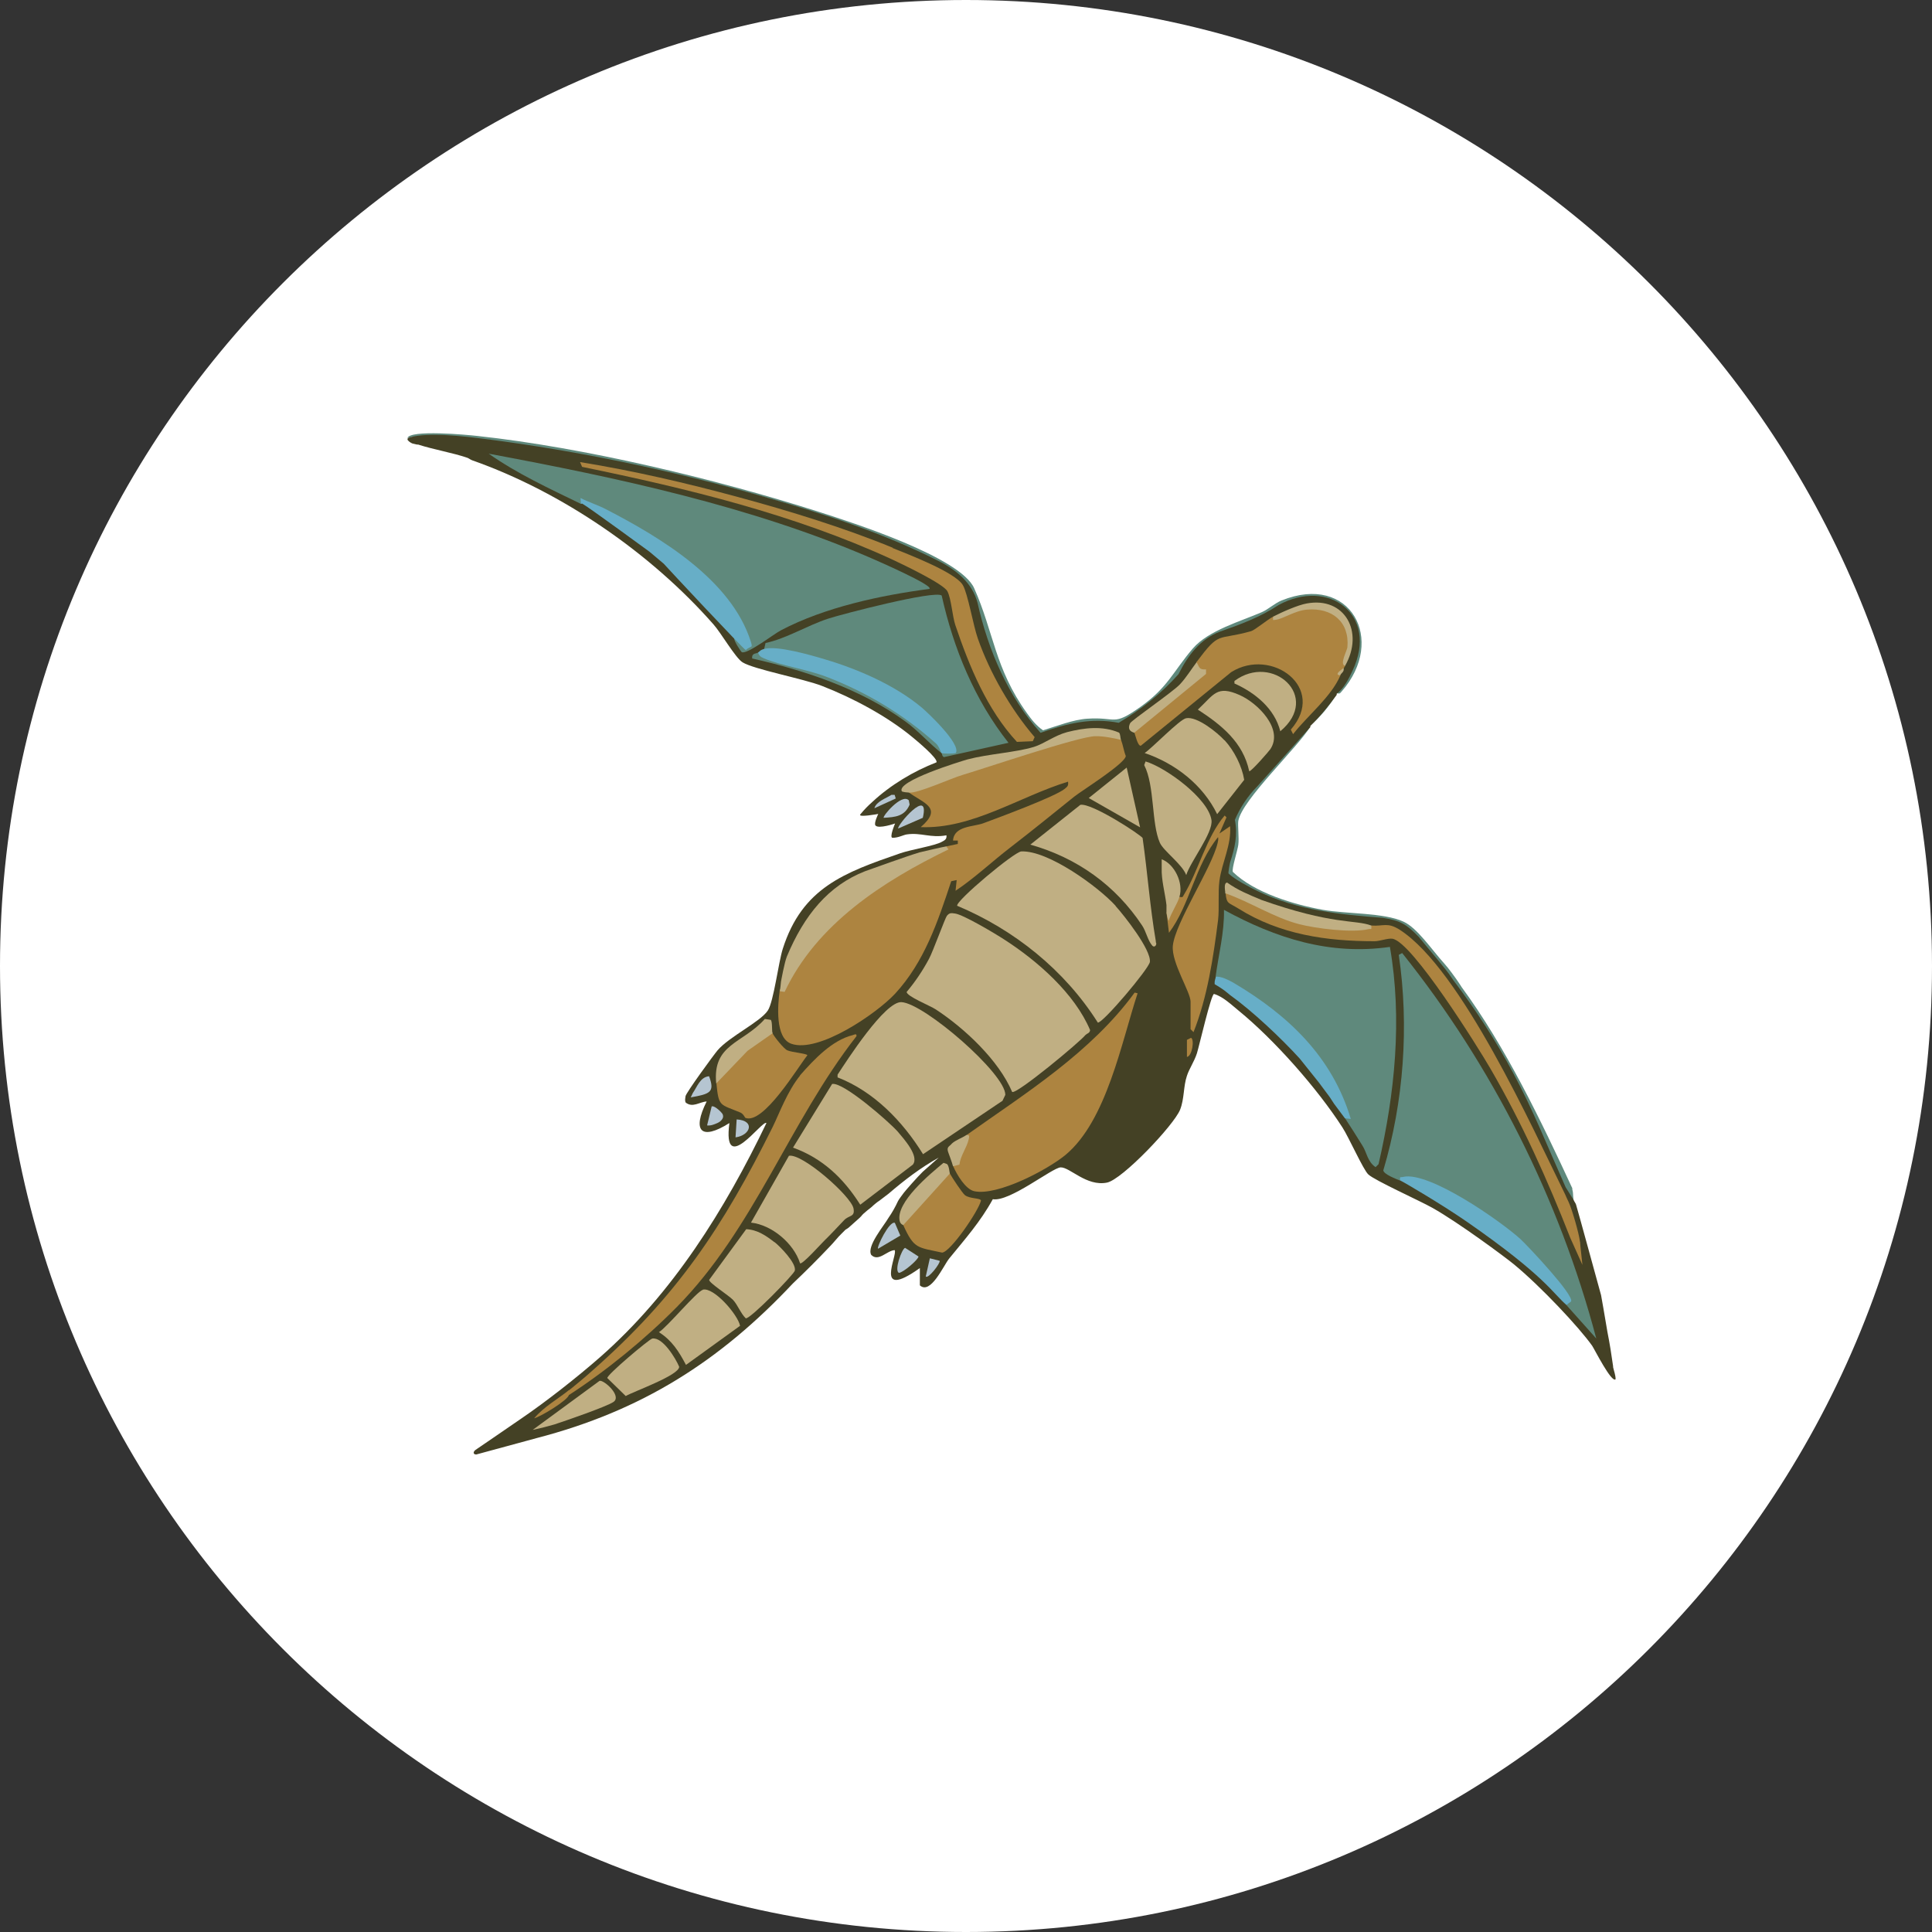 <?xml version="1.0" encoding="UTF-8"?>
<svg id="Layer_1" xmlns="http://www.w3.org/2000/svg" version="1.1" viewBox="0 0 85 85">
  <rect x="0" y="0" width="85" height="85" fill="#333333" stroke="none"/>
  <!-- Generator: Adobe Illustrator 29.1.0, SVG Export Plug-In . SVG Version: 2.1.0 Build 142)  -->
  <defs>
    <style>
      .st0 {
        fill: #b5c5d1;
      }

      .st1 {
        fill: #ad8440;
      }

      .st2 {
        fill: #67aec7;
      }

      .st3 {
        fill: #fff;
      }

      .st4 {
        fill: #c0af83;
      }

      .st5 {
        fill: #444125;
      }

      .st6 {
        fill: #5f897c;
      }
    </style>
  </defs>
  <path class="st3" d="M42.5,0c23.47,0,42.5,19.03,42.5,42.5s-19.03,42.5-42.5,42.5S0,65.97,0,42.5,19.03,0,42.5,0Z"/>
  <g>
    <path class="st6" d="M17.92,19.28c.1-.39,2.65-.15,3.08-.1,4.72.51,10.47,1.89,15,3.33,1.5.48,6.25,2,6.86,3.37.86,1.93.91,3.53,2.31,5.48.2.28.42.57.72.77.59-.18,1.33-.47,1.94-.51,1.32-.09,1.1.36,2.33-.51s1.44-1.55,2.32-2.58c.69-.8,2.1-1.19,3.04-1.6.29-.13.58-.4.86-.51,3.03-1.23,4.64,1.74,2.64,4.01-.09.1-.07.09-.22.07.73-1.19,1.62-2.64.24-3.79s-2.86.14-4.09.7c-.94.43-1.56.3-2.36,1.22-.32.37-.51.93-.79,1.26-.2.23-2.34,1.93-2.55,1.99-.15.04-1.06-.14-1.43-.11-.71.05-1.37.37-2.04.55-.39-.05-1.94-2.89-2.15-3.38-.99-2.28-.21-3.13-2.68-4.38-5.02-2.52-14.18-4.57-19.8-5.23-1.03-.12-2.22-.27-3.24-.06Z"/>
    <path class="st6" d="M69.18,52.29c-1.39-3-2.92-6.2-4.88-8.87-.02-.03-.08-.13-.11-.17-.13-.2-.48-.68-.64-.85-.58-.64-1.19-1.57-1.8-1.85-.85-.4-2.54-.34-3.54-.52-1.28-.23-3.02-.75-3.97-1.67-.06-.12.21-.95.24-1.19.04-.3-.03-.85,0-1.05.15-.92,2.62-3.24,3.16-4.14-.66.57-3.33,3.38-3.42,4.03-.03.2.09.62.05.9-.08.5-.36,1.04-.31,1.57,1.36,1.07,3.33,1.54,5.03,1.82.69.12,1.88.06,2.49.3.64.25,1.36,1.27,1.97,1.98.18.21.43.49.55.65,0,0,0,0,0,0,1.79,2.98,2.83,4.52,4.93,9.29q.04.1.14.28c.07.12.15.16.16,0-.04-.32,0-.25-.06-.5Z"/>
    <path class="st6" d="M58.8,30.55c-.31.5-.69.98-1.16,1.37l1.16-1.37Z"/>
    <path class="st5" d="M70.97,60.11c-.07-.5-.15-1.01-.25-1.51-.13-.76-.26-1.54-.28-1.62-.03-.1-1.04-3.8-1.1-3.98-.01-.05-.07-.12-.11-.21,0,0-.34-.54-.35-.56-.84-1.89-1.39-3.31-2.3-5.01-.76-1.42-1.65-2.79-2.62-4.07-.08-.11-.12-.17-.12-.17-.17-.28-.94-1.17-1.42-1.76-.55-.57-.82-.72-1.59-.84-1.86-.14-3.74-.33-5.47-1.16-.37-.18-1.03-.52-1.31-.79-.02-.02.05-.42.07-.49.21-.64.34-1.21.21-1.87.23-.54.56-1.04,1-1.49l2.32-2.59v-.05c.43-.42.81-.89,1.16-1.37,0-.01,0-.04,0-.05.31-.22.54-.67.7-1.02,1.15-2.45-1.05-4.09-3.26-2.88-.8.53-1.69.86-2.58,1.17-.87.33-1.41,1.05-1.82,1.87-.74.84-1.67,1.57-2.63,2.14-1.21-.23-2.26.02-3.44.44-1.42-1.57-2.31-3.65-2.77-5.71-.23-.89-.94-1.46-1.74-1.86-2.44-1.23-5.04-2.07-7.67-2.82-4.03-1.15-8.13-2.01-12.28-2.54-.88-.11-2.5-.31-3.31-.06-.03,0-.06.03-.08.05v.05c.05.07.12.12.21.16,0,0,.14.03.21.05h.05c.68.22,1.52.36,2.16.58.06.02.13.08.21.11,3.95,1.39,7.86,4.08,10.62,7.22.33.37.97,1.48,1.28,1.67.5.31,2.68.72,3.5,1.04,1.34.52,2.86,1.33,3.97,2.25.17.14,1.15.95,1.06,1.11-.99.38-2.03,1-2.83,1.75-.19.17-.33.31-.52.54-.12.15.79-.02.79-.02,0,0-.21.42-.12.51.14.16.86-.09.86-.09,0,0-.27.63-.11.63.26,0,.48-.13.63-.15.63-.09,1.04.17,1.74.04.02.18-.08.22-.21.29-.3.17-1.36.34-1.82.5-2.46.85-4.31,1.51-5.17,4.2-.19.59-.4,2.33-.66,2.72-.33.5-1.7,1.15-2.21,1.75-.17.2-1.39,1.87-1.41,2.02-.01.09-.04.19.01.28.31.24.6-.03.92-.05-.65,1.3-.25,1.74,1,.95-.31,2.4,1.46-.17,1.63,0-1.83,3.81-4.12,7.49-7.32,10.3-.99.87-2.39,1.97-3.48,2.71-.65.45-2,1.37-2,1.37-.13.1-.09.21.04.2,0,0,2.57-.7,2.65-.72,4.62-1.2,8.06-3.38,11.27-6.8.56-.53,1.1-1.07,1.63-1.63.18-.18.34-.4.53-.58l.16-.16s.11-.06.16-.11l.47-.42s.03-.04.05-.05c.11-.16.46-.4.47-.42.09-.09.3-.26.32-.26.13-.1.41-.31.42-.32.7-.6,1.42-1.15,2.21-1.59,0,0-.53.47-.7.62-.23.22-.77.84-.83.92,0,0-.25.33-.26.37-.12.26-.26.51-.42.74-.2.35-.97,1.25-.76,1.63.32.32.69-.19,1.03-.21.16.18-.96,2.26,1.11.79v.76c.47.43,1.04-.87,1.29-1.18.7-.86,1.37-1.61,1.92-2.61.73.13,2.61-1.38,2.98-1.4.4-.02,1.14.85,2.04.67.67-.13,2.95-2.53,3.22-3.21.19-.48.14-1.02.3-1.49.1-.31.32-.62.44-.99.11-.36.62-2.58.75-2.61.39.11.76.47,1.08.73,1.58,1.29,3.46,3.42,4.57,5.14.28.43.92,1.87,1.14,2.07.27.26,2.27,1.16,2.82,1.47,1.17.66,3.19,2.16,3.58,2.48,1.18.97,2.87,2.77,3.45,3.59.1.15.86,1.66,1.03,1.47,0-.18-.07-.35-.11-.53ZM69.12,54.3c-1.67-4.2-3.74-8.37-6.51-11.86-.22-.28-.46-.56-.71-.82-.52-.51-.74-.47-1.41-.32-2.25.03-4.61-.38-6.42-1.72-.02-.13-.07-.22-.16-.28.09-.06.11-.17.08-.34.38.27,2.54,1.24,2.97,1.43l3.45.45c.6-.05.9-.06,1.39.35,1.65,1.38,2.8,3.35,3.85,5.22,1.08,2,2.1,4.03,3.06,6.08l.19.62s.07-.08.13-.13c.14.57.3,1.13.47,1.66,0,.03,0,.07,0,.11.01.03,0,.32.05.65-.12-.29-.25-.64-.42-1.09Z"/>
    <path class="st1" d="M49.32,32.55c.09.23.12.49.21.71-.02.33-1.93,1.52-2.27,1.79-.92.74-1.83,1.48-2.79,2.22-.81.62-1.6,1.37-2.43,1.92l.05-.47-.24.05c-.59,1.78-1.18,3.55-2.47,4.95-.81.87-3.37,2.63-4.57,2.2-.72-.26-.59-1.73-.51-2.31,0-.11.07-.11.16-.08,1.4-2.93,4.25-4.83,7.11-6.18l.05-.11.52-.11v-.15s-.21,0-.21,0c.04-.65.9-.6,1.33-.76.65-.24,3.19-1.18,3.59-1.52.12-.1.16-.13.14-.31-2.13.65-4.21,2.09-6.48,2,.99-.86.13-1.04-.53-1.53l.02-.07c2.45-.87,4.95-1.67,7.5-2.39.58-.19,1.15-.12,1.73.02l.08.13Z"/>
    <path class="st6" d="M61.6,51.94c-.16-.06-.73-.28-.74-.45.9-3.02,1.14-6.36.68-9.48l.15-.08c3.97,4.97,6.91,10.8,8.54,16.96l-2.26-2.53.13-.03c.3.19.57.42.81.68-1.46-2.08-3.56-3.89-5.94-4.89-.41-.17-.96-.38-1.38-.19Z"/>
    <path class="st6" d="M25.56,22.17c-1.38-.67-2.81-1.33-4.06-2.21,5.63,1.05,11.59,2.32,16.86,4.61.16.07,2.74,1.19,2.53,1.34-2.15.28-4.61.81-6.53,1.82-.33.17-1.49,1.08-1.73.96-.03-.02-.36-.51-.33-.62l.12-.02c.36.52.7.6.37-.18-1.22-2.81-4.45-4.6-7.13-5.77l-.1.07Z"/>
    <path class="st6" d="M53.48,42.98c.13-.98.39-1.95.37-2.95,2.29,1.25,4.65,2.01,7.3,1.63.55,3.16.22,6.45-.5,9.56l-.13.13c-.36-.24-.39-.66-.58-.95-.25-.4-.51-.82-.77-1.21,0-.02.01-.05.02-.07,0-.01.02-.03.03-.03.17-.07-.66-1.65-.83-1.91-1.05-1.71-3-3.4-4.83-4.11l-.08-.09Z"/>
    <path class="st4" d="M47.76,45.53c-.23.3-3.05,2.64-3.23,2.51-.59-1.39-2.09-2.8-3.36-3.63-.24-.16-1.29-.58-1.28-.77.38-.45.7-.93.98-1.45.17-.31.71-1.8.79-1.9.12-.14.19-.12.35-.1.36.04,1.8.9,2.18,1.15,1.46.94,3.09,2.37,3.77,3.98-.02.15-.14.14-.19.21Z"/>
    <path class="st4" d="M49.08,39.86c.39.43,1.57,1.93,1.51,2.46-.04.3-2.07,2.7-2.29,2.67-1.46-2.31-3.68-4.09-6.19-5.14-.05-.23,2.51-2.37,2.82-2.39,1.17-.06,3.39,1.55,4.16,2.4Z"/>
    <path class="st6" d="M41.42,33.13c-.53-.41-1.03-.99-1.59-1.39-1.96-1.43-4.4-2.24-6.74-2.77-.02-.25.17-.2.26-.26.74.34,1.54.59,2.39.76,1.95.63,4.12,1.79,5.58,3.26.08.08.21.33.09.41l.06-.1c.73.12.5-.18.2-.59-1.72-2.3-4.99-3.49-7.76-3.83-.14.04-.24.01-.29-.07l.06-.26c.93-.2,1.81-.76,2.75-1.07.61-.2,4.68-1.26,5-1.02.52,2.33,1.45,4.6,2.94,6.48l-2.84.63c-.09-.03-.09-.18-.1-.18Z"/>
    <path class="st4" d="M44.09,48.44l-3.48,2.34c-.89-1.44-2.16-2.76-3.76-3.38v-.12c.4-.61,2.08-3.23,2.81-3.19,1,.05,4.58,3.15,4.57,4.08l-.13.27Z"/>
    <path class="st1" d="M42.52,49.94c2.63-1.86,5.48-3.64,7.4-6.27l.13.03c-.71,2.15-1.36,5.6-3.17,7.11-.8.66-2.99,1.81-4.01,1.6-.39-.08-.77-.73-.93-1.09-.02-.09.03-.14.16-.15.16-.41.31-.79.46-1.13l-.04-.09Z"/>
    <path class="st1" d="M56.01,27.13l.1.05.99-.38c1.61-.42,2.78.74,2.08,2.32v.18c-.09.15-.22.33-.21.42-.41.95-1.45,1.77-2.08,2.58l-.1-.2c1.61-1.84-.85-3.64-2.62-2.53l-3.98,3.24c-.14.01-.24-.48-.28-.57l-.03-.11,3.06-2.52c-.26-.11-.36-.27-.3-.48,1.05-1.4.87-.93,2.4-1.36.17-.05.71-.5.97-.64Z"/>
    <path class="st4" d="M37.84,52.99c-.73-1.15-1.65-2.03-2.95-2.5l1.72-2.8c.49-.1,2.52,1.68,2.89,2.1.26.31.96,1.08.66,1.45l-2.31,1.76Z"/>
    <path class="st1" d="M35.19,47.32c.64-.73,1.43-1.56,2.33-1.78.07-.02.18-.09.16.05-2.96,3.79-4.49,8.45-7.9,11.91-1.38,1.4-3.09,2.8-4.74,3.87-.1-.03-.1-.1,0-.21.07-.05.26-.21.26-.21.07-.06.42-.34.74-.63,3.74-3.29,5.77-6.34,7.96-10.75.28-.57.64-1.56,1.2-2.25Z"/>
    <path class="st4" d="M50.27,36.87c.22,1.55.32,3.01.58,4.53,0,.05,0,.06.02.1.01.11-.09.19-.17.11-.21-.24-.27-.62-.45-.89-1.18-1.78-2.87-2.98-4.92-3.56l2.2-1.75c.49-.1,2.68,1.33,2.75,1.47Z"/>
    <path class="st1" d="M39.27,24.11c.66.27,2.75,1.06,3.09,1.63.22.37.46,1.79.66,2.35.53,1.52,1.46,3.13,2.5,4.34l-.08.18-.7.03c-1.32-1.43-2.09-3.31-2.71-5.14-.13-.39-.18-1.17-.35-1.49-.19-.34-2.03-1.21-2.48-1.42-4.3-1.97-8.97-3.1-13.59-4.05l-.09-.21c2.35.38,4.67.92,6.96,1.54s4.66,1.35,6.8,2.23Z"/>
    <path class="st4" d="M36.29,54.56c-.12.11-.99,1.09-1.09,1.02-.28-.88-1.24-1.69-2.16-1.79l1.67-2.94c.58-.12,2.72,1.76,2.84,2.31.08.4-.2.29-.42.53-.28.29-.55.59-.84.87Z"/>
    <path class="st1" d="M53.9,39.3c.25-.03.52.04.78.2,1.17.61,2.25,1.07,3.55,1.24.67.09,1.46.18,2.1-.02.55.04.71-.16,1.26.19,2.7,1.75,5.83,8.71,7.28,11.66,0,.01.07.16.15.33.14.3.45,1.36.49,1.72l.11,1.03-.53-1.18c-1-2.55-2.14-5.09-3.52-7.46-.54-.93-3.44-5.58-4.31-5.71-.2-.03-.56.11-.78.11-2.11,0-4.17-.29-6-1.44-.43-.27-.51-.18-.56-.67Z"/>
    <path class="st1" d="M51.9,39.46c.15.03.13,0,.19-.1.63-1.03.99-2.55,1.79-3.48l.08.08-.31.71.47-.32c.06.83-.36,1.59-.47,2.4-.07.53,0,1.21-.06,1.73-.21,1.66-.47,3.39-1.08,4.93l-.13-.13v-1.21c0-.43-.85-1.72-.78-2.46.1-1.01,1.72-3.44,1.97-4.52.02-.09.04-.17.02-.26-1.01,1.23-1.24,2.99-2.16,4.21l-.11-.9.11.03c.13-.21.25-.45.35-.68l.12-.03Z"/>
    <path class="st4" d="M53.88,32.57c.42.46.76,1.13.86,1.74l-1.19,1.51c-.63-1.29-1.84-2.23-3.19-2.69.34-.23,1.53-1.47,1.82-1.53.48-.1,1.38.63,1.69.97Z"/>
    <path class="st4" d="M34.08,54.65c.24.19.96.92.89,1.25-.03.16-1.97,2.15-2.16,2.1-.22-.21-.36-.6-.56-.81-.19-.2-1.06-.75-1.05-.88l1.63-2.23c.49.02.88.29,1.24.57Z"/>
    <path class="st1" d="M33.99,45.46c.06.14.5.69.65.75.19.09.88.14.88.22-.43.54-1.94,3.07-2.73,2.75-.01,0-.08-.17-.21-.23-.9-.38-.96-.23-1.06-1.28l.08-.24c.7-.76,1.38-1.48,2.27-2.02l.12.04Z"/>
    <path class="st4" d="M41.63,37.24l.1.13c-2.88,1.4-5.8,3.28-7.21,6.27l-.21-.03c.02-.14.04-.28.05-.42,0,0,.15-.84.26-1.11.76-1.82,1.83-3.12,3.44-3.75.51-.18,1.8-.65,2.4-.83.07-.02,1.12-.26,1.16-.26Z"/>
    <path class="st4" d="M50.4,33.5c.9.27,2.76,1.63,2.9,2.58.08.56-.93,1.83-1.11,2.42-.18-.48-1-1.06-1.16-1.42-.38-.86-.22-2.5-.69-3.42l.06-.16Z"/>
    <path class="st2" d="M33.62,28.55c.56-.16,2.05.27,2.68.46,1.45.43,3.06,1.13,4.23,2.1.29.24,1.77,1.64,1.52,2.02-.1.04-.59.03-.63,0-.02-.01-.11-.31-.24-.42-1.42-1.27-3.02-2.24-4.81-2.93-.85-.33-2.04-.5-2.77-.82-.14-.06-.2-.11-.25-.25.11-.08.08-.1.26-.16Z"/>
    <path class="st1" d="M41.79,51.63c.09.17.55.86.66.95.22.17.69.12.71.24-.11.46-1.34,2.26-1.71,2.29-1.09-.24-1.23-.15-1.71-1.21l-.05-.11,1.98-2.18.12.02Z"/>
    <path class="st4" d="M30.92,56.74c.49-.12,1.55,1.11,1.64,1.59l-2.38,1.72c-.31-.59-.62-1.08-1.19-1.44.37-.23,1.67-1.8,1.93-1.86Z"/>
    <path class="st2" d="M25.56,22.17l-.02-.26c.37.19.77.31,1.13.5,2.4,1.24,5.5,3.1,6.36,5.81.1.33.03.16-.22.38-.08-.01-3.5-3.67-3.61-3.8-.03-.03-.62-.52-.63-.53,0,0-2.69-1.97-2.95-2.11-.01,0-.04,0-.05,0Z"/>
    <path class="st4" d="M55.89,32.96c-.05.08-.86,1.01-.93.97-.27-1.28-1.23-2.04-2.26-2.71.71-.66.83-1.09,1.84-.64.79.35,1.94,1.49,1.35,2.38Z"/>
    <path class="st2" d="M53.48,42.98c.2-.06.62.16.81.27,2.39,1.42,4.32,3.24,5.14,5.98l-.26-.03s-.46-.62-.47-.63l-.21-.32s-.47-.63-.47-.63c-.23-.29-.84-1.05-.84-1.05-.82-.9-2.07-2.08-3.06-2.79-.08-.07-.25-.2-.26-.21,0,0-.15-.1-.16-.11-.09-.06-.18-.11-.26-.16,0-.01,0-.04,0-.05-.01-.09.05-.25.05-.26Z"/>
    <path class="st4" d="M40,34.87c-.11-.01-.21-.01-.32-.05-.29-.45,2.64-1.34,2.89-1.41.9-.24,2.09-.3,2.92-.55.45-.14.9-.5,1.46-.65.75-.19,1.55-.29,2.28.02.07.06.05.23.09.32-.34-.08-.79-.17-1.13-.16-.7,0-4.79,1.39-5.83,1.7-.49.14-1.97.82-2.36.78Z"/>
    <path class="st2" d="M61.6,51.94c-.02-.2,0-.13.13-.16,1.13-.27,4.29,1.94,5.17,2.74.33.31,2.37,2.47,2.22,2.74l-.2.15c-.58-.47-.88-1.23-4.4-3.67-1.1-.76-2.82-1.77-2.91-1.8Z"/>
    <path class="st4" d="M26.72,60.63c-.05-.12,1.85-1.72,1.98-1.74.46-.07,1.03.88,1.18,1.24.02.37-2.01,1.09-2.35,1.29l-.81-.79Z"/>
    <path class="st4" d="M56.33,32.18c-.25-1.01-1.12-1.71-2.02-2.11v-.11c1.67-1.25,3.84.69,2.02,2.21Z"/>
    <polygon class="st4" points="50.16 36.4 47.9 35.11 49.57 33.77 50.16 36.4"/>
    <path class="st4" d="M23.45,62.9l2.93-2.15c.2-.04.99.67.61.93-.31.21-2.14.84-2.6.99-.31.09-.63.17-.95.24Z"/>
    <path class="st4" d="M55.46,39.58c3.18,1.13,4.16.87,4.87,1.14.02.22,0,.13-.13.16-.72.17-2.31-.03-3.04-.22-1.12-.29-2.16-.98-3.25-1.36,0-.09-.09-.46.08-.47.46.33.95.53,1.48.75Z"/>
    <path class="st4" d="M33.99,45.46l-1.1.77-1.38,1.44c-.17-1.75,1.17-1.75,2.14-2.84l.26.04c.08.08.04.51.08.58Z"/>
    <path class="st4" d="M41.79,51.63l-2.05,2.27s-.13-.04-.16-.19c-.17-.82,1.35-2.07,1.93-2.55l.15.05c.1.08.11.37.13.42Z"/>
    <path class="st4" d="M52.64,29.13c.14.22.09.34.42.32v.2s-3.16,2.59-3.16,2.59c-.01-.02-.35-.06-.18-.42.06-.13,1.87-1.37,2.19-1.71.28-.3.49-.65.74-.98Z"/>
    <path class="st4" d="M59.17,29.29c-.24-.06.09-.66.11-.81.1-1.13-.68-1.75-1.77-1.66-.54.04-1.05.41-1.39.45-.17.02-.1.02-.11-.14.41-.21,1.09-.51,1.48-.58,1.67-.31,2.54,1.25,1.69,2.74Z"/>
    <path class="st4" d="M42.52,49.94c.15-.03.12.08.1.18-.09.39-.36.71-.41,1.12l-.28.07c-.02-.05-.03-.1-.05-.16-.05-.14-.11-.32-.15-.42-.11-.28.03-.27.15-.42.16-.15.46-.25.63-.37Z"/>
    <path class="st0" d="M39.82,54.9l.59.38c0,.13-.67.71-.86.72-.22-.09.12-1.05.27-1.1Z"/>
    <path class="st0" d="M38.63,54.94c-.07-.07.5-1.24.74-1.14l.24.56-.98.58Z"/>
    <path class="st0" d="M39.52,36.45c-.1-.09,1.41-1.88,1.08-.47l-1.08.47Z"/>
    <path class="st0" d="M39.98,35.2l.04.2c-.22.52-.63.55-1.14.58-.07-.06.78-1.07,1.09-.78Z"/>
    <path class="st0" d="M31.2,47.36c.26.7.03.77-.81.92l.09-.19c.19-.27.32-.7.71-.74Z"/>
    <path class="st0" d="M31.78,48.99c.03.07.07.16-.03.28-.09.12-.28.18-.4.22-.05.02-.21.04-.24.02l.2-.83c.09-.06.38.19.47.32Z"/>
    <path class="st1" d="M25.03,61.16c0,.07.01.15,0,.21-.04.23-1.24.96-1.53,1.03.43-.51,1.02-.83,1.53-1.24Z"/>
    <path class="st0" d="M32.36,50.04l.05-.79c.83.05.61.7-.05.79Z"/>
    <path class="st0" d="M40.73,56.16l.18-.8.43.11c.05.09-.5.81-.61.69Z"/>
    <path class="st0" d="M39.41,35.13l-.94.43c.08-.3.52-.44.75-.59h.14s.05.16.05.16Z"/>
    <path class="st4" d="M51.11,37.8c0,.13,0,.26,0,.39-.02.52.15,1.11.21,1.63,0,.1,0,.21,0,.32,0,.03.06.34.1.37.09-.32.39-.76.47-1.05.19-.62-.22-1.45-.79-1.66Z"/>
    <path class="st1" d="M52.22,46.51v-.76s.18-.09.18-.09c.16.07.05.81-.18.84Z"/>
    <path class="st4" d="M59.11,29.39c.05.16-.11.23-.15.32-.32-.02.14-.3.15-.32Z"/>
  </g>
</svg>